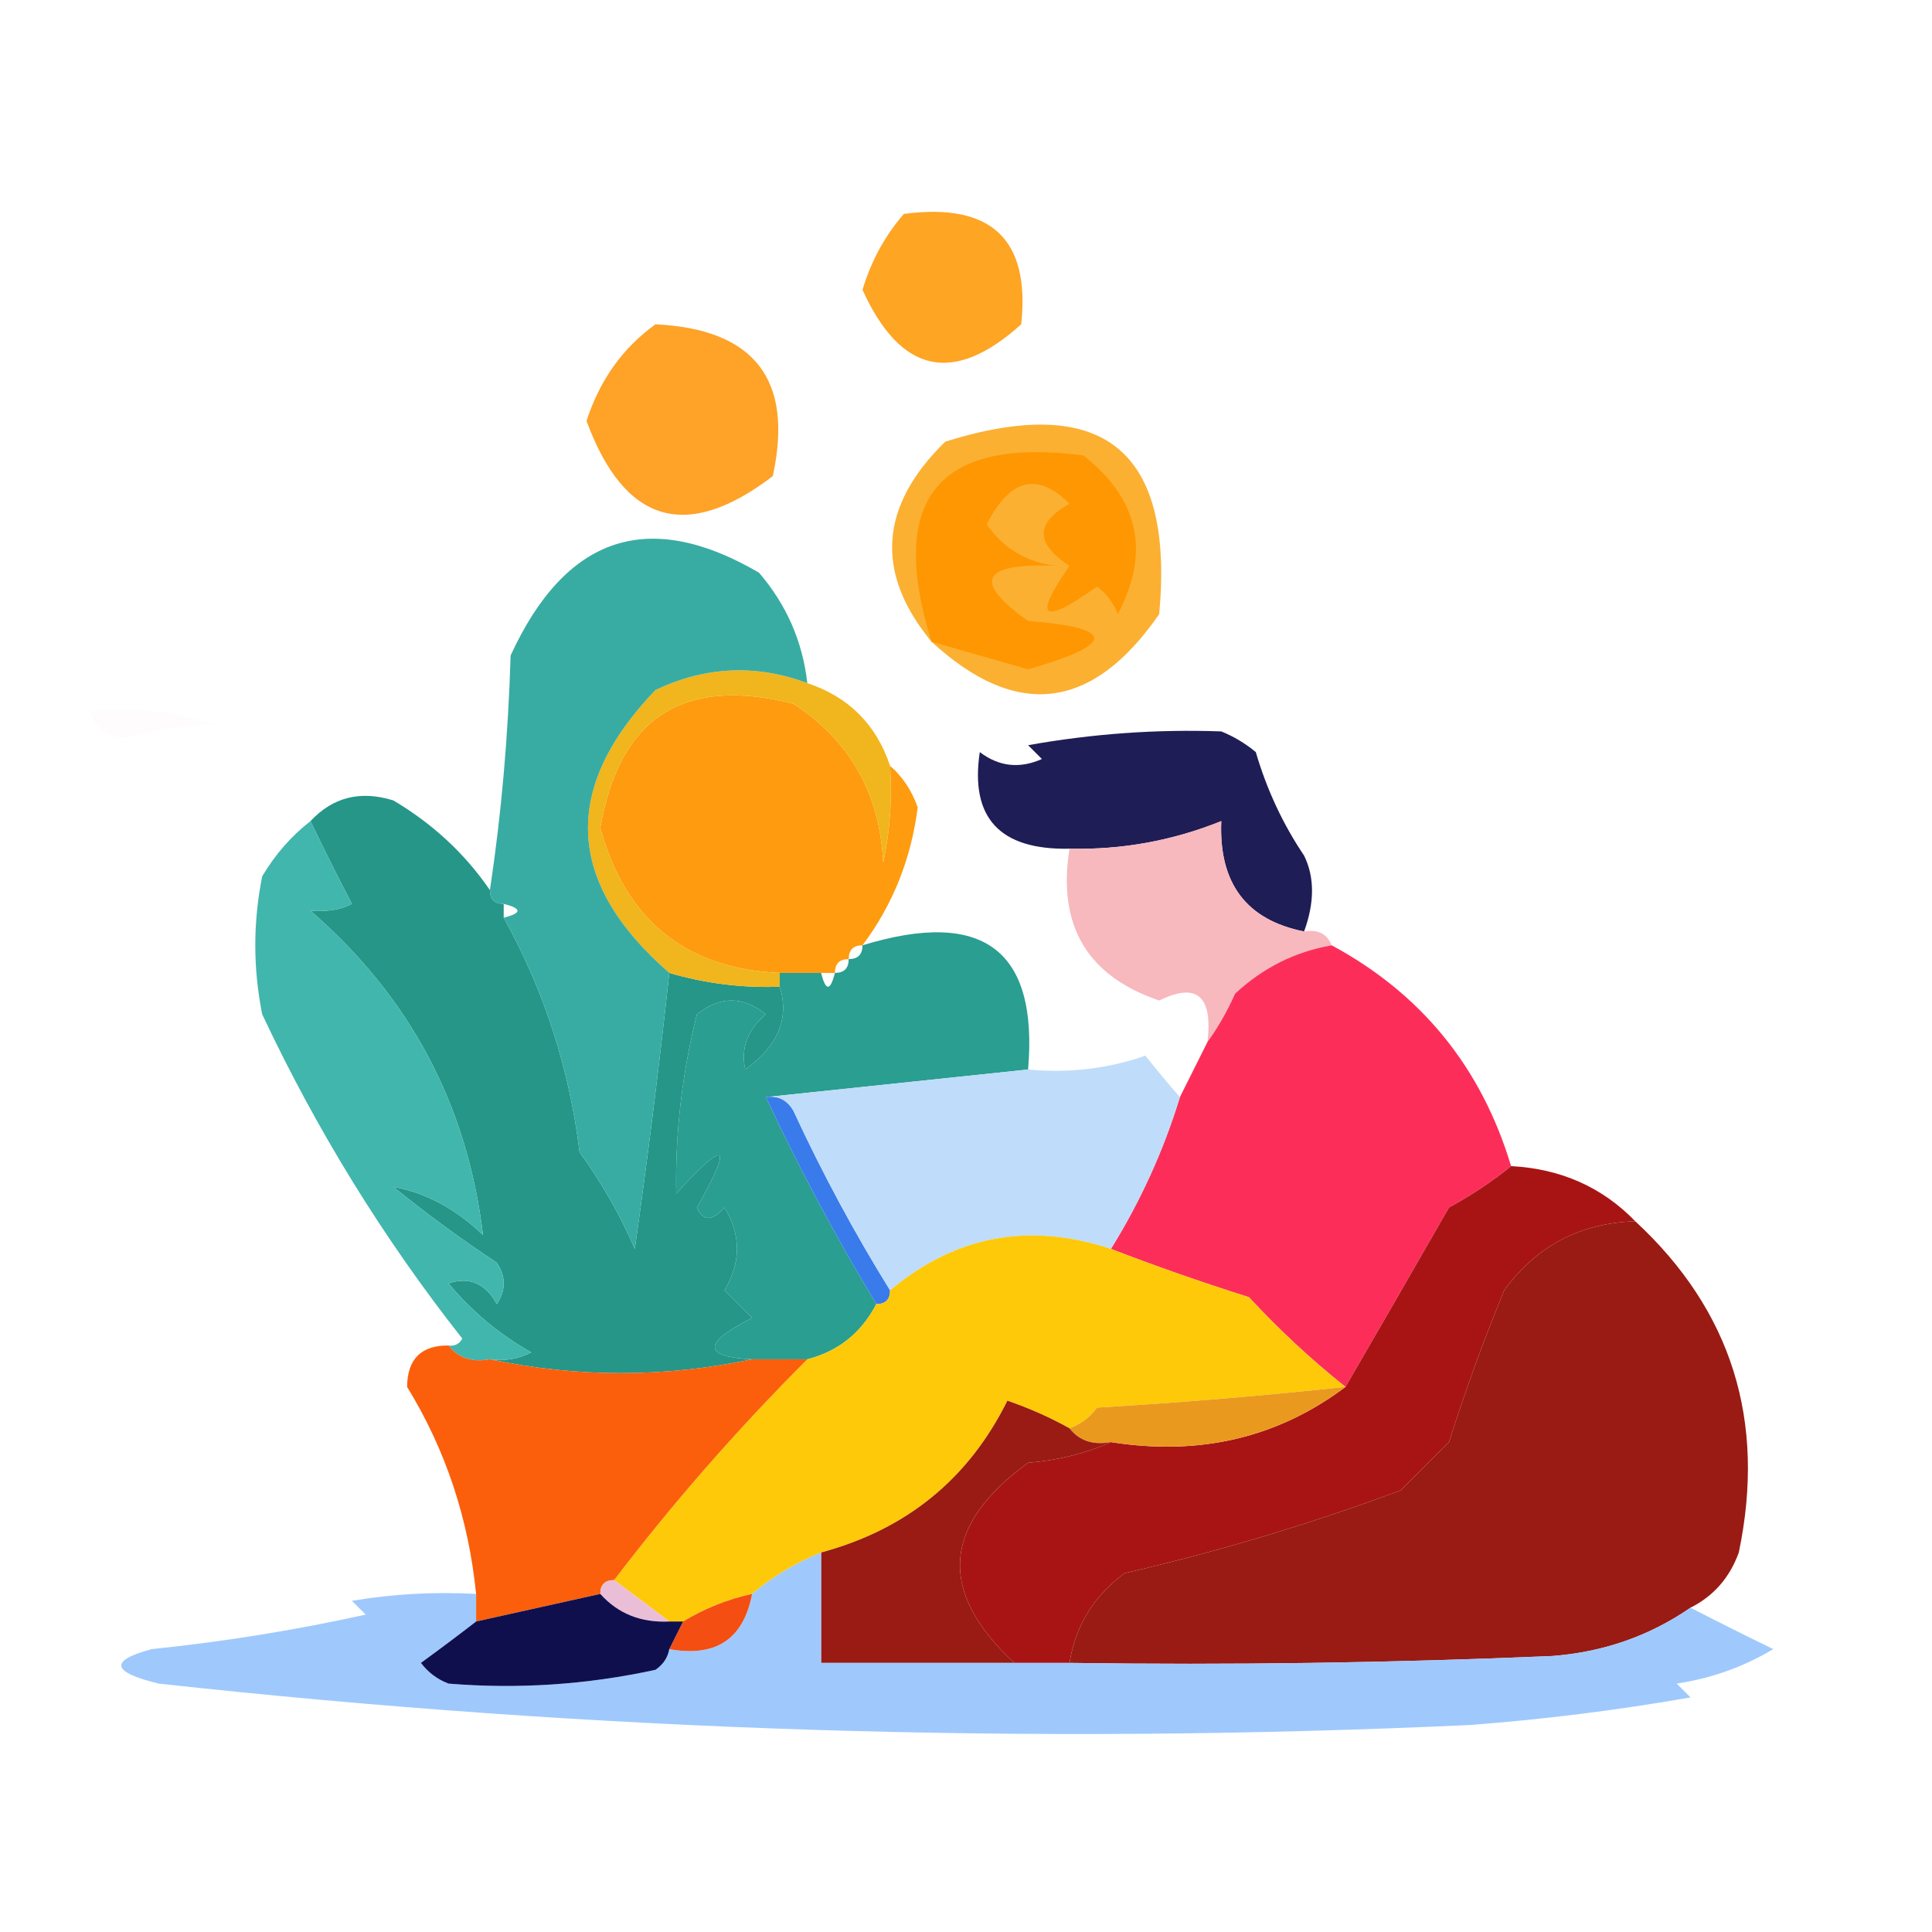 <svg width="80" height="80" viewBox="0 0 80 80" fill="none" xmlns="http://www.w3.org/2000/svg">
<path fill-rule="evenodd" clip-rule="evenodd" d="M37.428 8.857C41.046 8.381 42.665 9.905 42.286 13.429C39.484 15.954 37.294 15.478 35.714 12C36.071 10.809 36.642 9.761 37.428 8.857Z" fill="#FEA524"/>
<path fill-rule="evenodd" clip-rule="evenodd" d="M27.143 13.429C31.249 13.628 32.868 15.723 32 19.714C28.425 22.445 25.854 21.684 24.286 17.429C24.838 15.732 25.79 14.399 27.143 13.429Z" fill="#FEA228"/>
<path fill-rule="evenodd" clip-rule="evenodd" d="M38.571 26.571C36.22 23.717 36.41 20.955 39.143 18.286C45.678 16.25 48.63 18.631 48 25.429C45.235 29.432 42.092 29.813 38.571 26.571Z" fill="#FBB032"/>
<path fill-rule="evenodd" clip-rule="evenodd" d="M38.571 26.571C36.733 20.656 38.828 18.084 44.857 18.857C47.162 20.667 47.638 22.858 46.286 25.429C46.11 24.967 45.824 24.586 45.429 24.286C43.142 25.91 42.761 25.625 44.286 23.429C42.866 22.511 42.866 21.654 44.286 20.857C42.957 19.531 41.814 19.817 40.857 21.714C41.552 22.708 42.504 23.28 43.714 23.429C40.63 23.306 40.249 24.068 42.571 25.714C46.217 25.998 46.217 26.665 42.571 27.714C41.228 27.329 39.895 26.948 38.571 26.571Z" fill="#FE9701"/>
<path opacity="0.035" fill-rule="evenodd" clip-rule="evenodd" d="M3.714 29.429C5.47 29.247 7.184 29.438 8.857 30C7.625 30.039 6.387 30.229 5.143 30.572C4.357 30.466 3.881 30.085 3.714 29.429Z" fill="#F39DB5"/>
<path fill-rule="evenodd" clip-rule="evenodd" d="M36.857 31.714C37.366 32.149 37.747 32.721 38 33.429C37.731 35.562 36.969 37.466 35.714 39.143C35.333 39.143 35.143 39.333 35.143 39.714C34.762 39.714 34.572 39.905 34.572 40.286C34.381 40.286 34.191 40.286 34 40.286C33.429 40.286 32.857 40.286 32.286 40.286C28.392 40.112 25.916 38.112 24.857 34.286C25.646 29.699 28.312 27.985 32.857 29.143C35.192 30.666 36.43 32.856 36.572 35.714C36.855 34.394 36.95 33.061 36.857 31.714Z" fill="#FE9B0E"/>
<path fill-rule="evenodd" clip-rule="evenodd" d="M20.286 36.857C20.286 37.238 20.476 37.428 20.857 37.428C20.857 37.619 20.857 37.809 20.857 38C22.53 41.018 23.578 44.257 24 47.714C24.906 48.955 25.668 50.288 26.286 51.714C26.825 47.907 27.301 44.098 27.714 40.286C29.198 40.723 30.722 40.913 32.286 40.857C32.693 42.168 32.216 43.311 30.857 44.286C30.667 43.402 30.952 42.64 31.714 42C30.762 41.238 29.81 41.238 28.857 42C28.241 44.454 27.955 46.93 28 49.428C30.087 47.13 30.373 47.32 28.857 50C29.107 50.575 29.488 50.575 30 50C30.689 51.134 30.689 52.277 30 53.428C30.381 53.809 30.762 54.19 31.143 54.571C29.084 55.612 29.084 56.184 31.143 56.286C27.524 57.048 23.905 57.048 20.286 56.286C20.887 56.371 21.458 56.276 22 56C20.69 55.263 19.547 54.31 18.572 53.143C19.426 52.853 20.093 53.139 20.572 54C20.952 53.428 20.952 52.857 20.572 52.286C19.092 51.308 17.664 50.26 16.286 49.143C17.647 49.398 18.886 50.064 20 51.143C19.353 45.754 16.972 41.277 12.857 37.714C13.564 37.758 14.136 37.663 14.572 37.428C13.966 36.267 13.395 35.124 12.857 34C13.783 33.007 14.925 32.721 16.286 33.143C17.919 34.111 19.252 35.349 20.286 36.857Z" fill="#259688"/>
<path fill-rule="evenodd" clip-rule="evenodd" d="M54 38.571C51.605 38.093 50.462 36.569 50.571 34C48.556 34.812 46.46 35.193 44.286 35.143C41.399 35.2 40.161 33.867 40.571 31.143C41.364 31.745 42.221 31.84 43.143 31.429C42.952 31.238 42.762 31.048 42.571 30.857C45.235 30.381 47.901 30.19 50.571 30.286C51.095 30.5 51.571 30.785 52 31.143C52.455 32.697 53.122 34.126 54 35.429C54.437 36.32 54.437 37.368 54 38.571Z" fill="#1F1D55"/>
<path fill-rule="evenodd" clip-rule="evenodd" d="M54 38.571C54.567 38.473 54.948 38.664 55.143 39.143C53.634 39.402 52.301 40.069 51.143 41.143C50.809 41.887 50.428 42.554 50 43.143C50.223 41.235 49.557 40.664 48 41.429C45.014 40.415 43.776 38.319 44.286 35.143C46.46 35.193 48.556 34.812 50.571 34C50.462 36.569 51.605 38.093 54 38.571Z" fill="#F7B8BE"/>
<path fill-rule="evenodd" clip-rule="evenodd" d="M33.428 28.286C35.143 28.857 36.286 30 36.857 31.714C36.95 33.061 36.855 34.394 36.571 35.714C36.43 32.856 35.192 30.666 32.857 29.143C28.312 27.985 25.646 29.699 24.857 34.286C25.916 38.112 28.392 40.112 32.286 40.286C32.286 40.476 32.286 40.667 32.286 40.857C30.722 40.913 29.198 40.723 27.714 40.286C23.425 36.552 23.234 32.647 27.143 28.571C29.213 27.59 31.308 27.495 33.428 28.286Z" fill="#F1B51D"/>
<path fill-rule="evenodd" clip-rule="evenodd" d="M33.429 28.286C31.308 27.495 29.213 27.59 27.143 28.571C23.234 32.647 23.425 36.552 27.714 40.286C27.301 44.098 26.825 47.907 26.286 51.714C25.668 50.288 24.907 48.955 24 47.714C23.578 44.257 22.53 41.019 20.857 38C21.619 37.809 21.619 37.619 20.857 37.429C20.476 37.429 20.286 37.238 20.286 36.857C20.759 33.723 21.044 30.485 21.143 27.143C23.425 22.18 26.853 21.037 31.429 23.714C32.567 25.039 33.234 26.562 33.429 28.286Z" fill="#38ACA2"/>
<path fill-rule="evenodd" clip-rule="evenodd" d="M55.143 39.143C58.866 41.154 61.342 44.201 62.571 48.286C61.801 48.915 60.944 49.486 60 50C58.548 52.531 57.12 55.007 55.714 57.429C54.322 56.324 52.988 55.086 51.714 53.714C49.726 53.084 47.821 52.418 46 51.714C47.23 49.73 48.182 47.634 48.857 45.429C49.238 44.667 49.619 43.905 50 43.143C50.428 42.554 50.809 41.887 51.143 41.143C52.301 40.069 53.634 39.402 55.143 39.143Z" fill="#FC2E59"/>
<path fill-rule="evenodd" clip-rule="evenodd" d="M42.571 44.286C38.952 44.667 35.333 45.048 31.714 45.429C33.102 48.396 34.626 51.253 36.286 54C35.666 55.193 34.714 55.954 33.428 56.286C32.667 56.286 31.905 56.286 31.143 56.286C29.084 56.184 29.084 55.613 31.143 54.571C30.762 54.19 30.381 53.809 30 53.429C30.689 52.277 30.689 51.134 30 50C29.488 50.575 29.107 50.575 28.857 50C30.373 47.32 30.087 47.13 28 49.429C27.955 46.93 28.241 44.454 28.857 42C29.809 41.238 30.762 41.238 31.714 42C30.952 42.64 30.667 43.402 30.857 44.286C32.216 43.311 32.693 42.168 32.286 40.857C32.286 40.667 32.286 40.476 32.286 40.286C32.857 40.286 33.428 40.286 34 40.286C34.19 41.048 34.381 41.048 34.571 40.286C34.952 40.286 35.143 40.095 35.143 39.714C35.524 39.714 35.714 39.524 35.714 39.143C40.708 37.617 42.994 39.331 42.571 44.286Z" fill="#2A9E90"/>
<path fill-rule="evenodd" clip-rule="evenodd" d="M31.714 45.429C32.215 45.354 32.596 45.544 32.857 46C34.052 48.583 35.386 51.059 36.857 53.429C36.857 53.81 36.667 54 36.286 54C34.626 51.254 33.102 48.396 31.714 45.429Z" fill="#397BEB"/>
<path fill-rule="evenodd" clip-rule="evenodd" d="M48.857 45.429C48.182 47.634 47.23 49.73 46 51.714C42.606 50.593 39.559 51.164 36.857 53.429C35.386 51.059 34.052 48.583 32.857 46C32.596 45.544 32.215 45.354 31.714 45.429C35.333 45.048 38.952 44.667 42.571 44.286C44.256 44.444 45.875 44.254 47.428 43.714C47.915 44.326 48.391 44.898 48.857 45.429Z" fill="#BFDCFA"/>
<path fill-rule="evenodd" clip-rule="evenodd" d="M62.572 48.286C64.63 48.396 66.344 49.157 67.714 50.571C65.434 50.64 63.625 51.593 62.286 53.429C61.436 55.495 60.674 57.59 60 59.714C59.333 60.381 58.667 61.047 58 61.714C54.266 63.099 50.457 64.242 46.572 65.143C45.295 66.079 44.533 67.317 44.286 68.857C43.524 68.857 42.762 68.857 42 68.857C38.821 65.913 39.012 63.151 42.572 60.571C43.833 60.462 44.976 60.177 46 59.714C49.667 60.297 52.906 59.535 55.714 57.429C57.12 55.007 58.548 52.53 60 50C60.944 49.486 61.801 48.915 62.572 48.286Z" fill="#A81414"/>
<path fill-rule="evenodd" clip-rule="evenodd" d="M12.857 34C13.395 35.124 13.966 36.267 14.571 37.429C14.136 37.663 13.564 37.758 12.857 37.714C16.972 41.277 19.353 45.754 20 51.143C18.886 50.064 17.647 49.398 16.286 49.143C17.663 50.26 19.092 51.308 20.571 52.286C20.952 52.857 20.952 53.429 20.571 54C20.093 53.139 19.426 52.853 18.571 53.143C19.547 54.311 20.69 55.263 22 56C21.458 56.276 20.887 56.371 20.286 56.286C19.548 56.421 18.977 56.231 18.571 55.714C18.822 55.752 19.012 55.657 19.143 55.429C15.88 51.287 13.118 46.811 10.857 42C10.476 40.095 10.476 38.191 10.857 36.286C11.399 35.375 12.066 34.614 12.857 34Z" fill="#41B6AC"/>
<path fill-rule="evenodd" clip-rule="evenodd" d="M46 51.714C47.821 52.418 49.726 53.084 51.714 53.714C52.988 55.086 54.322 56.324 55.714 57.429C52.299 57.795 48.87 58.081 45.429 58.286C45.118 58.695 44.737 58.981 44.286 59.143C43.477 58.692 42.62 58.311 41.714 58C40.109 61.238 37.537 63.333 34 64.286C32.932 64.722 31.98 65.293 31.143 66C30.124 66.225 29.171 66.605 28.286 67.143C28.095 67.143 27.905 67.143 27.714 67.143C26.974 66.578 26.212 66.007 25.429 65.429C27.882 62.212 30.549 59.164 33.429 56.286C34.714 55.954 35.666 55.193 36.286 54C36.667 54 36.857 53.809 36.857 53.429C39.559 51.164 42.606 50.593 46 51.714Z" fill="#FDC909"/>
<path fill-rule="evenodd" clip-rule="evenodd" d="M67.714 50.571C71.708 54.27 73.137 58.841 72 64.286C71.623 65.328 70.956 66.09 70 66.571C68.309 67.739 66.405 68.406 64.286 68.571C57.622 68.857 50.955 68.953 44.286 68.857C44.533 67.317 45.295 66.079 46.572 65.143C50.457 64.242 54.266 63.099 58 61.714C58.667 61.047 59.333 60.381 60 59.714C60.674 57.59 61.436 55.495 62.286 53.429C63.625 51.593 65.434 50.64 67.714 50.571Z" fill="#991B14"/>
<path fill-rule="evenodd" clip-rule="evenodd" d="M55.714 57.429C52.906 59.535 49.667 60.297 46 59.714C45.262 59.85 44.691 59.659 44.286 59.143C44.737 58.981 45.118 58.695 45.429 58.286C48.87 58.081 52.299 57.795 55.714 57.429Z" fill="#EA991F"/>
<path fill-rule="evenodd" clip-rule="evenodd" d="M18.572 55.714C18.977 56.231 19.548 56.421 20.286 56.286C23.905 57.048 27.524 57.048 31.143 56.286C31.905 56.286 32.667 56.286 33.429 56.286C30.549 59.164 27.882 62.212 25.429 65.429C25.048 65.429 24.857 65.619 24.857 66C23.143 66.381 21.429 66.762 19.714 67.143C19.714 66.762 19.714 66.381 19.714 66C19.401 62.881 18.449 60.023 16.857 57.429C16.866 56.277 17.438 55.705 18.572 55.714Z" fill="#FB5F0C"/>
<path fill-rule="evenodd" clip-rule="evenodd" d="M44.286 59.143C44.691 59.659 45.262 59.85 46 59.714C44.976 60.177 43.833 60.462 42.571 60.571C39.011 63.151 38.821 65.913 42 68.857C39.333 68.857 36.667 68.857 34 68.857C34 67.333 34 65.81 34 64.286C37.537 63.333 40.109 61.238 41.714 58C42.62 58.311 43.477 58.692 44.286 59.143Z" fill="#991B14"/>
<path fill-rule="evenodd" clip-rule="evenodd" d="M25.429 65.429C26.212 66.007 26.974 66.578 27.714 67.143C26.541 67.199 25.589 66.818 24.857 66C24.857 65.619 25.048 65.429 25.429 65.429Z" fill="#EBBED8"/>
<path opacity="0.941" fill-rule="evenodd" clip-rule="evenodd" d="M34 64.286C34 65.81 34 67.333 34 68.857C36.667 68.857 39.333 68.857 42 68.857C42.762 68.857 43.524 68.857 44.286 68.857C50.955 68.953 57.622 68.857 64.286 68.571C66.405 68.406 68.309 67.739 70 66.571C71.089 67.133 72.232 67.704 73.429 68.286C72.196 69.023 70.863 69.499 69.429 69.714C69.619 69.905 69.81 70.095 70 70.286C66.972 70.817 63.924 71.198 60.857 71.429C42.689 72.266 24.594 71.694 6.571 69.714C4.605 69.237 4.51 68.761 6.286 68.286C9.273 67.978 12.225 67.502 15.143 66.857C14.952 66.667 14.762 66.476 14.572 66.286C16.275 66.001 17.989 65.906 19.714 66C19.714 66.381 19.714 66.762 19.714 67.143C18.991 67.702 18.229 68.274 17.429 68.857C17.729 69.253 18.11 69.538 18.572 69.714C21.446 69.951 24.303 69.761 27.143 69.143C27.461 68.924 27.651 68.638 27.714 68.286C29.645 68.634 30.788 67.872 31.143 66C31.98 65.293 32.932 64.722 34 64.286Z" fill="#99C5FB"/>
<path fill-rule="evenodd" clip-rule="evenodd" d="M31.143 66C30.788 67.872 29.645 68.634 27.714 68.286C27.905 67.905 28.095 67.524 28.286 67.143C29.171 66.605 30.123 66.225 31.143 66Z" fill="#F44E13"/>
<path fill-rule="evenodd" clip-rule="evenodd" d="M24.857 66C25.589 66.818 26.541 67.199 27.714 67.143C27.905 67.143 28.095 67.143 28.286 67.143C28.095 67.524 27.905 67.905 27.714 68.286C27.651 68.638 27.461 68.924 27.143 69.143C24.303 69.761 21.446 69.951 18.571 69.714C18.11 69.538 17.729 69.253 17.429 68.857C18.229 68.274 18.991 67.702 19.714 67.143C21.429 66.762 23.143 66.381 24.857 66Z" fill="#100F4E"/>
</svg>
